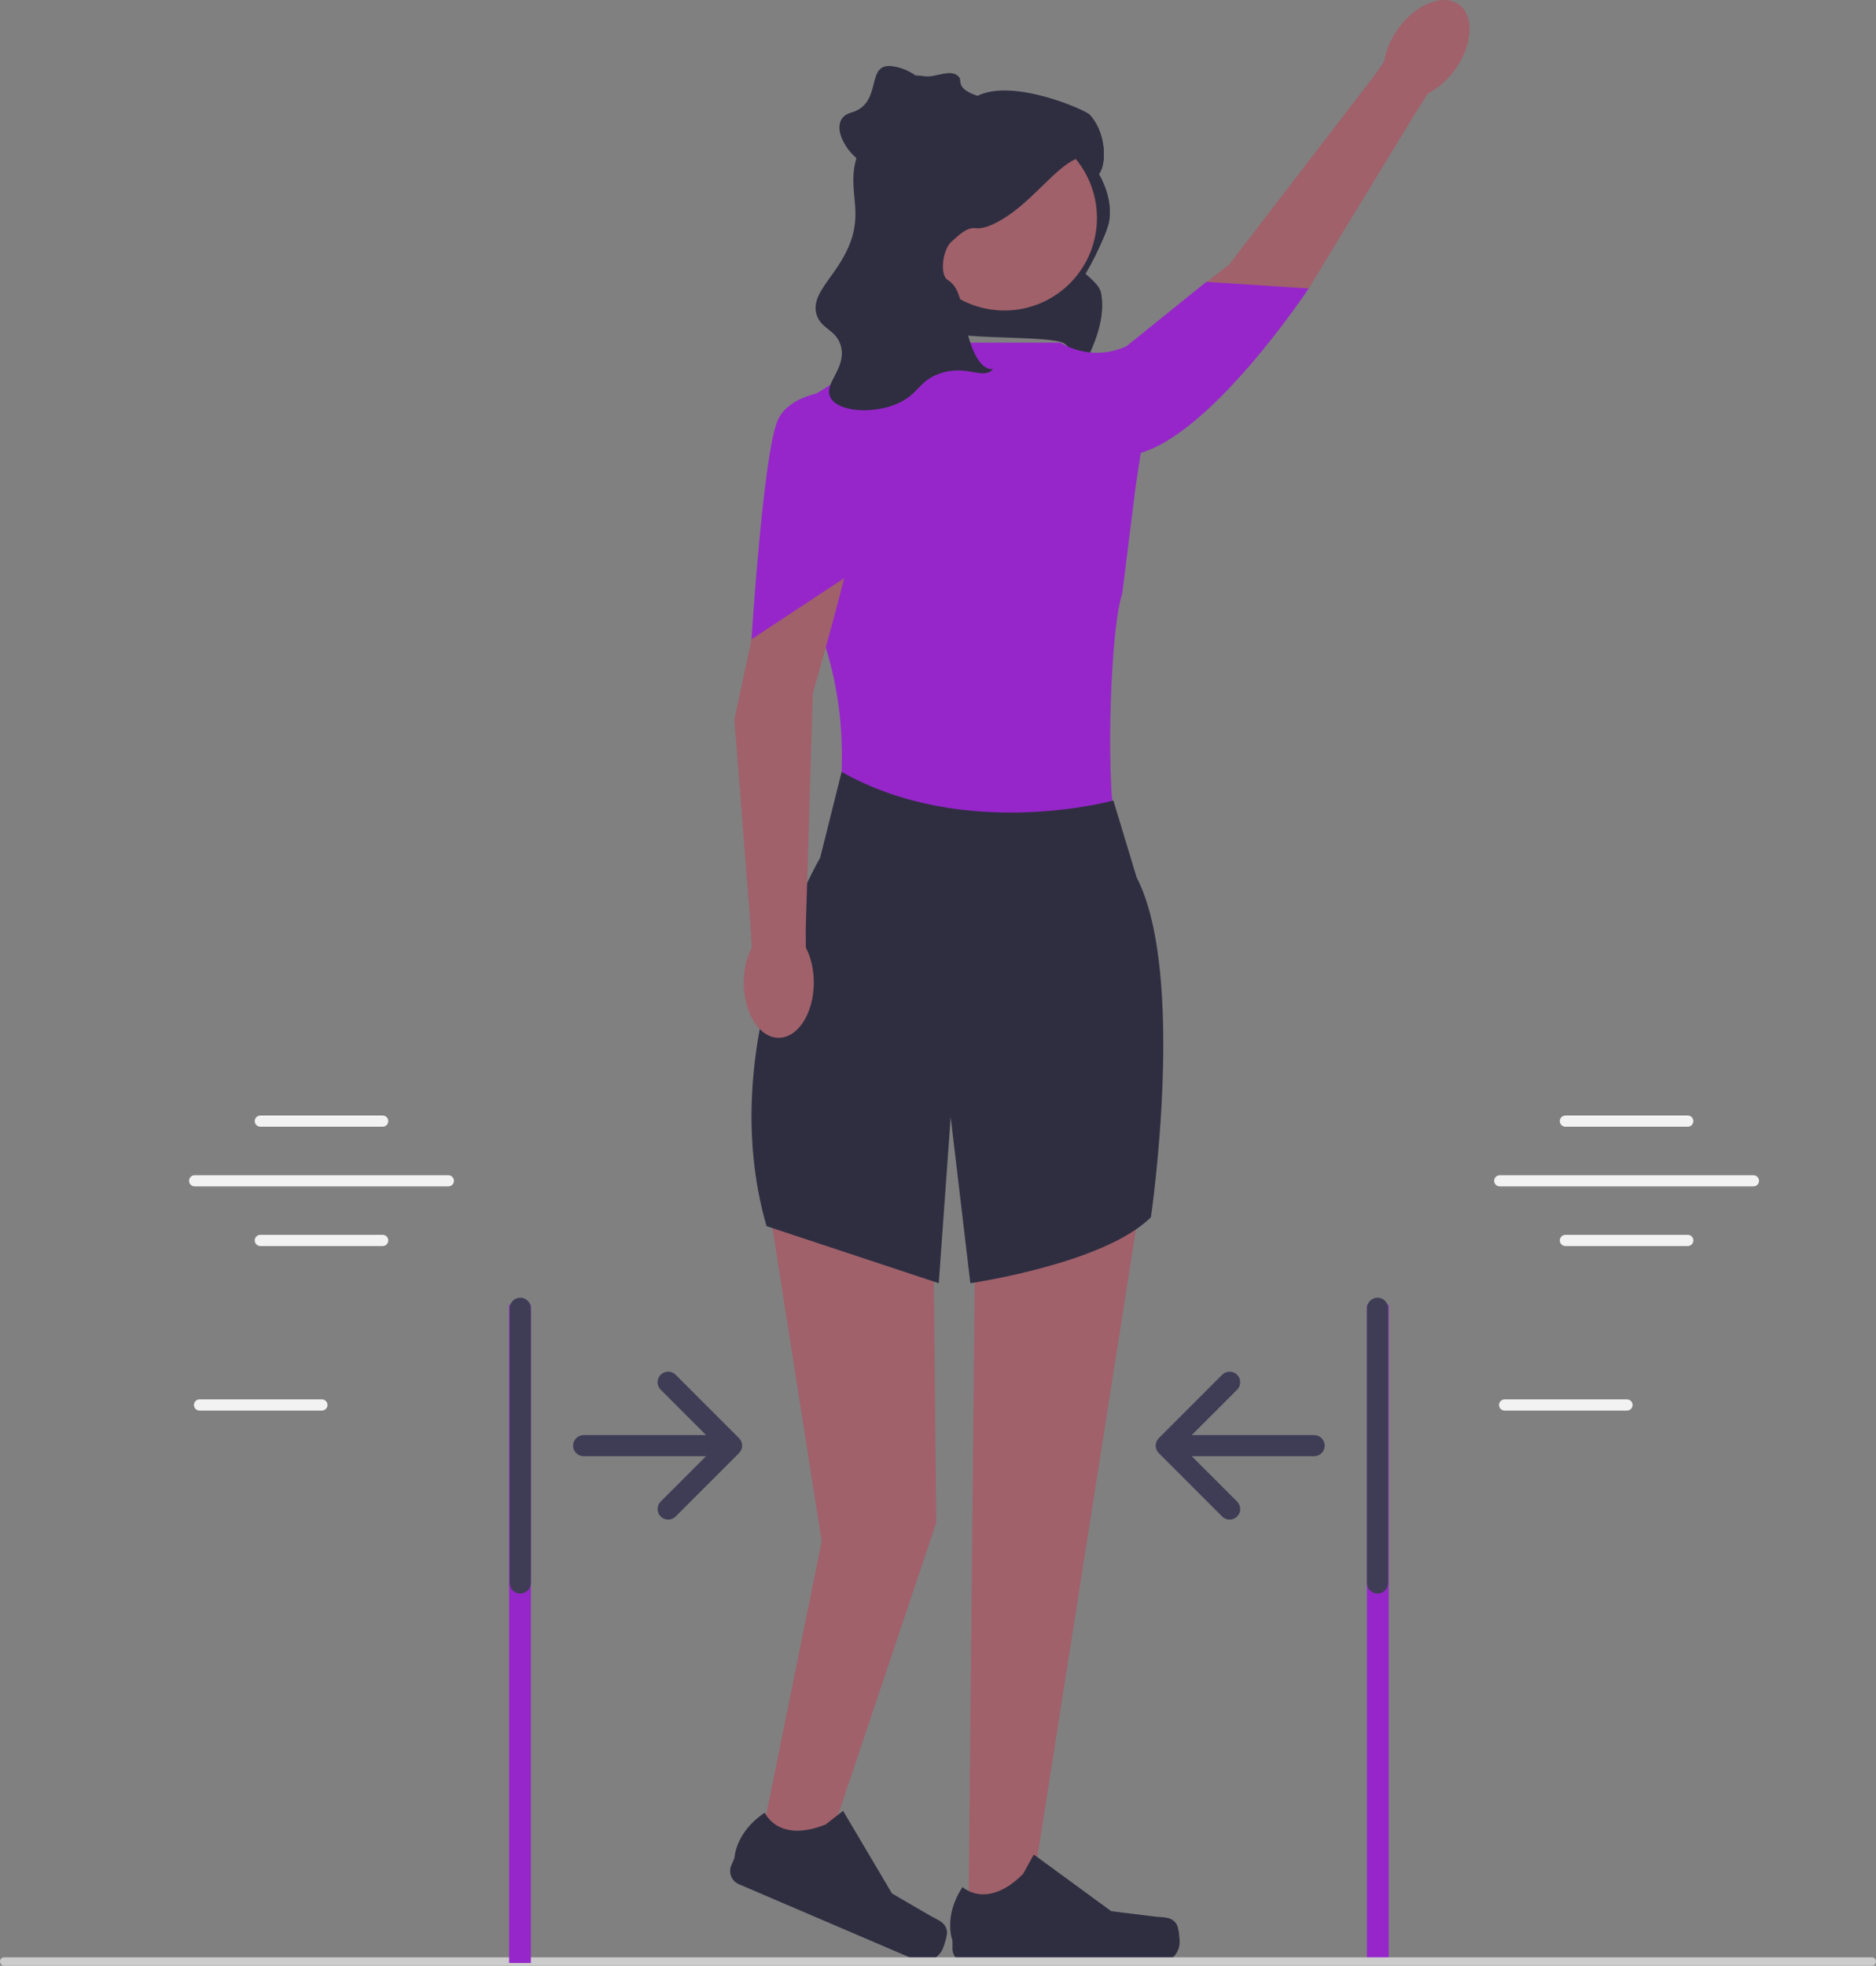 <svg xmlns="http://www.w3.org/2000/svg" width="524.67" height="549.586" viewBox="0 0 524.67 549.586" xmlns:xlink="http://www.w3.org/1999/xlink"><rect x="0" y="0" width="524.67" height="549.586" fill="#808080" stroke="none"/><path d="M310.167,61.942c-.048,.27-.106,.56-.193,.869-2.982,2.693-5.549,4.604-6.505,3.127-6.688,4.198-3.388,7.451,.116,10.597,1.959,1.747,3.976,3.474,4.343,5.308,.888,4.459-.087,9.091-1.65,13.348-3.542,9.613-10.172,18.058-18.675,23.771,4.913-6.939,17.131-18.617,9.864-23.028-3.513-2.133-29.311-.975-31.454-3.185-11.369-11.707,17.189-27.236,16.166-32.65-.029-.203-.077-.386-.135-.569-3.6-11.514,6.302-13.193,13.965-22.516,.183-.222,.367-.434,.56-.637,2.191-2.365,4.97-3.725,8.069-4.401,4.835,5.038,4.884,13.985,2.702,16.687,2.374,4.276,3.561,8.831,2.828,13.28v0Z" fill="#2f2e41"/><rect x="382.298" y="364.801" width="6.085" height="184" fill="#9626ca"/><path d="M408.027,1.267c-4.384-3.179-11.987-.172-16.983,6.717-2.187,3.015-3.511,6.275-3.941,9.253l-2.823,3.998-40.435,52.608s-44.597,34.613-48.387,42.517c-3.79,7.904,.934,14.938,.934,14.938l8.949,4.189,60.663-54.834,29.214-48.009,4.132-6.527c2.697-1.335,5.384-3.606,7.57-6.622,4.996-6.889,5.491-15.05,1.108-18.229h0Z" fill="#a0616a"/><polygon points="234.382 186.801 237.012 234.801 311.28 234.801 309.579 186.801 234.382 186.801" fill="#a0616a"/><polygon points="212.882 323.301 229.798 430.946 213.382 511.801 232.902 511.801 261.847 425.738 260.882 327.301 212.882 323.301" fill="#a0616a"/><polygon points="320.902 323.301 287.902 533.301 270.882 533.301 271.946 424.841 272.902 327.301 320.902 323.301" fill="#a0616a"/><path d="M311.382,226.801c-27.75,10.597-53.771,10.989-76-11,.831-23.171-5.194-39.705-12.5-55l-.5-47,28.5-18h45.65l.093,.054c5.444,3.181,12.042,3.671,17.843,1.202,.515-.219,.851-.323,.914-.256,8.602,9.031,3.614,28.084,2.016,40.871l-3.516,28.129c-3.514,11.033-4.212,49.382-2.5,61l0,0Z" fill="#9626ca"/><path d="M235.382,215.801l-6,24s-30,51-15,103l48.166,15.95,3.334-46.45,5.499,46.45s37.501-5.45,50.501-18.45c0,0,10-68-4-95l-6.5-21.5s-41.5,11.5-76-8v-0Z" fill="#2f2e41"/><path d="M300.155,114.579s7.335,16.858,17.167,12.462c20.765-4.207,48.681-46.386,48.681-46.386l-28.621-1.853-36,29c-1.316,1.52-1.986,4.915-1.227,6.778h0Z" fill="#9626ca"/><path d="M329.098,538.025h0c.539,.908,.824,3.841,.824,4.897h0c0,3.247-2.632,5.88-5.88,5.88h-53.649c-2.215,0-4.011-1.796-4.011-4.011v-2.234s-2.654-6.713,2.81-14.987c0,0,6.791,6.479,16.939-3.669l2.992-5.421,21.661,15.842,12.006,1.478c2.627,.323,4.956-.05,6.307,2.225h0v-0Z" fill="#2f2e41"/><path d="M264.848,539.978h0c.138,1.047-.754,3.855-1.17,4.826h0c-1.278,2.985-4.734,4.369-7.719,3.091l-49.318-21.117c-2.036-.872-2.981-3.23-2.109-5.266l.879-2.053s.203-7.216,8.482-12.671c0,0,3.693,8.629,17.015,3.295l4.885-3.806,13.677,23.089,10.456,6.084c2.287,1.331,4.575,1.904,4.922,4.528l0,0h0Z" fill="#2f2e41"/><path d="M217.762,290.144c5.415,.012,9.82-6.876,9.84-15.385,.008-3.725-.825-7.143-2.219-9.81l-.05-4.894,2-66.322s15.907-54.166,14.354-62.793c-1.552-8.628-9.499-11.566-9.499-11.566l-9.708,1.84-17.1,79.965,4.406,56.026,.47,7.711c-1.406,2.661-2.255,6.075-2.263,9.8-.019,8.509,4.355,15.418,9.77,15.43h0Z" fill="#a0616a"/><path d="M240.382,108.801s-19-1-23,9-7.2,60.916-7.2,60.916l27.2-17.916c5.856-15.421,10.536-31.291,6-50.681l-3-1.319v-0Z" fill="#9626ca"/><path d="M310.167,61.942c-.048,.27-.106,.56-.193,.869-.232,.946-.637,2.056-1.158,3.281-1.67,3.938-3.378,7.422-5.231,10.443-3.938,6.437-8.483,10.771-14.525,12.865-4.816,1.679-10.587,1.93-17.758,.685l-1.428-.251-9.912-1.718c-2.162-7.113-7.46-14.67-11.186-29.079-1.573-6.061,1.438-7.518,1.998-13.753,1.592-17.787,10.414-22.989,21.03-15.268,4.526-4.526,15.635-.888,24.765,6.36,4.343,3.436,8.233,7.702,10.771,12.286,2.374,4.276,3.561,8.831,2.828,13.28Z" fill="#2f2e41"/><circle cx="280.915" cy="60.935" r="25.873" fill="#a0616a"/><path d="M249.654,18.527c7.914,1.14,13.405,8.48,12.264,16.393s-8.48,13.405-16.393,12.264-15.183-13.533-7.488-15.705c9.148-2.582,3.703-14.093,11.617-12.953Z" fill="#2f2e41"/><path d="M0,548.396c0,.66,.53,1.19,1.19,1.19H523.48c.66,0,1.19-.53,1.19-1.19,0-.66-.53-1.19-1.19-1.19H1.19c-.66,0-1.19,.53-1.19,1.19Z" fill="#ccc"/><rect x="142.382" y="364.801" width="6.085" height="184" fill="#9626ca"/><path d="M145.507,362.801c1.632,0,2.954,1.323,2.954,2.954v76.817c0,1.632-1.323,2.954-2.954,2.954s-2.954-1.323-2.954-2.954v-76.817c0-1.632,1.323-2.954,2.954-2.954v-0Zm14.772,41.363c0-1.632,1.323-2.954,2.954-2.954h34.231l-12.687-12.681c-1.155-1.155-1.155-3.028,0-4.184s3.028-1.155,4.184,0l17.727,17.727c1.155,1.152,1.158,3.023,.005,4.178l-.005,.005-17.727,17.727c-1.155,1.155-3.028,1.155-4.184,0s-1.155-3.028,0-4.184l12.687-12.681h-34.231c-1.632,0-2.954-1.323-2.954-2.954v0Z" fill="#3f3d56"/><path d="M388.212,365.756v76.817c0,1.632-1.323,2.954-2.954,2.954s-2.954-1.323-2.954-2.954v-76.817c0-1.632,1.323-2.954,2.954-2.954s2.954,1.323,2.954,2.954v-0Zm-20.681,41.363h-34.231l12.687,12.681c1.155,1.155,1.155,3.028,0,4.184s-3.028,1.155-4.184,0l-17.727-17.727-.005-.005c-1.152-1.155-1.15-3.026,.005-4.178l17.727-17.727c1.155-1.155,3.028-1.155,4.184,0s1.155,3.028,0,4.184l-12.687,12.681h34.231c1.632,0,2.954,1.323,2.954,2.954s-1.323,2.954-2.954,2.954v-0Z" fill="#3f3d56"/><g><path d="M72.808,314.999h34.221c.863,0,1.564-.702,1.564-1.565s-.702-1.564-1.564-1.564h-34.221c-.863,0-1.565,.702-1.565,1.564s.702,1.565,1.565,1.565Z" fill="#f2f2f2"/><path d="M107.028,345.234h-34.221c-.863,0-1.565,.702-1.565,1.564s.702,1.565,1.565,1.565h34.221c.863,0,1.564-.702,1.564-1.565s-.702-1.564-1.564-1.564Z" fill="#f2f2f2"/><path d="M90.028,391.234H55.808c-.863,0-1.565,.702-1.565,1.564s.702,1.565,1.565,1.565h34.221c.863,0,1.564-.702,1.564-1.565s-.702-1.564-1.564-1.564Z" fill="#f2f2f2"/><path d="M125.391,328.563H54.444c-.863,0-1.565,.702-1.565,1.564,0,.863,.702,1.565,1.565,1.565H125.391c.863,0,1.564-.702,1.564-1.565s-.702-1.564-1.564-1.564Z" fill="#f2f2f2"/></g><g><path d="M437.808,314.999h34.221c.863,0,1.564-.702,1.564-1.565s-.702-1.564-1.564-1.564h-34.221c-.863,0-1.565,.702-1.565,1.564s.702,1.565,1.565,1.565Z" fill="#f2f2f2"/><path d="M472.028,345.234h-34.221c-.863,0-1.565,.702-1.565,1.564s.702,1.565,1.565,1.565h34.221c.863,0,1.564-.702,1.564-1.565s-.702-1.564-1.564-1.564Z" fill="#f2f2f2"/><path d="M455.028,391.234h-34.221c-.863,0-1.565,.702-1.565,1.564s.702,1.565,1.565,1.565h34.221c.863,0,1.564-.702,1.564-1.565s-.702-1.564-1.564-1.564Z" fill="#f2f2f2"/><path d="M490.391,328.563h-70.947c-.863,0-1.565,.702-1.565,1.564,0,.863,.702,1.565,1.565,1.565h70.947c.863,0,1.564-.702,1.564-1.565s-.702-1.564-1.564-1.564Z" fill="#f2f2f2"/></g><path d="M307.339,48.661c-.232,.299-.502,.521-.791,.656-2.924,1.322-4.411-5.472-5.791-4.826-5.501,2.587-11.118,10.394-18.337,15.442-.087,.058-.164,.116-.241,.164-5.771,3.976-8.464,3.812-9.41,3.696-2.287-.28-4.43,1.736-6.756,3.861-2.354,2.15-3.301,9.178-.965,10.616,2.847,1.747,3.571,5.048,4.826,11.562v.019c3.146,16.34,8.599,12.643,7.721,13.512-2.857,2.818-7.094-1.419-14.477,.965-6.293,2.027-6.032,6.022-12.547,8.686-6.92,2.837-16.33,2.056-18.337-1.93-1.988-3.957,4.739-8.194,2.895-14.477-1.332-4.555-5.511-4.526-6.756-8.686-1.573-5.26,3.889-9.381,7.721-16.407,7.181-13.155-1.023-18.733,4.826-30.884,6.071-12.605,5.841-21.03,17.779-19.303,3.05,.444,7.684-2.528,9.684,.472,.555,.832-1,3,5,5,10-5,30.086,3.957,31.235,5.144,.01,.01,.019,.019,.019,.029,4.835,5.038,4.884,13.985,2.702,16.687h0Z" fill="#2f2e41"/></svg>